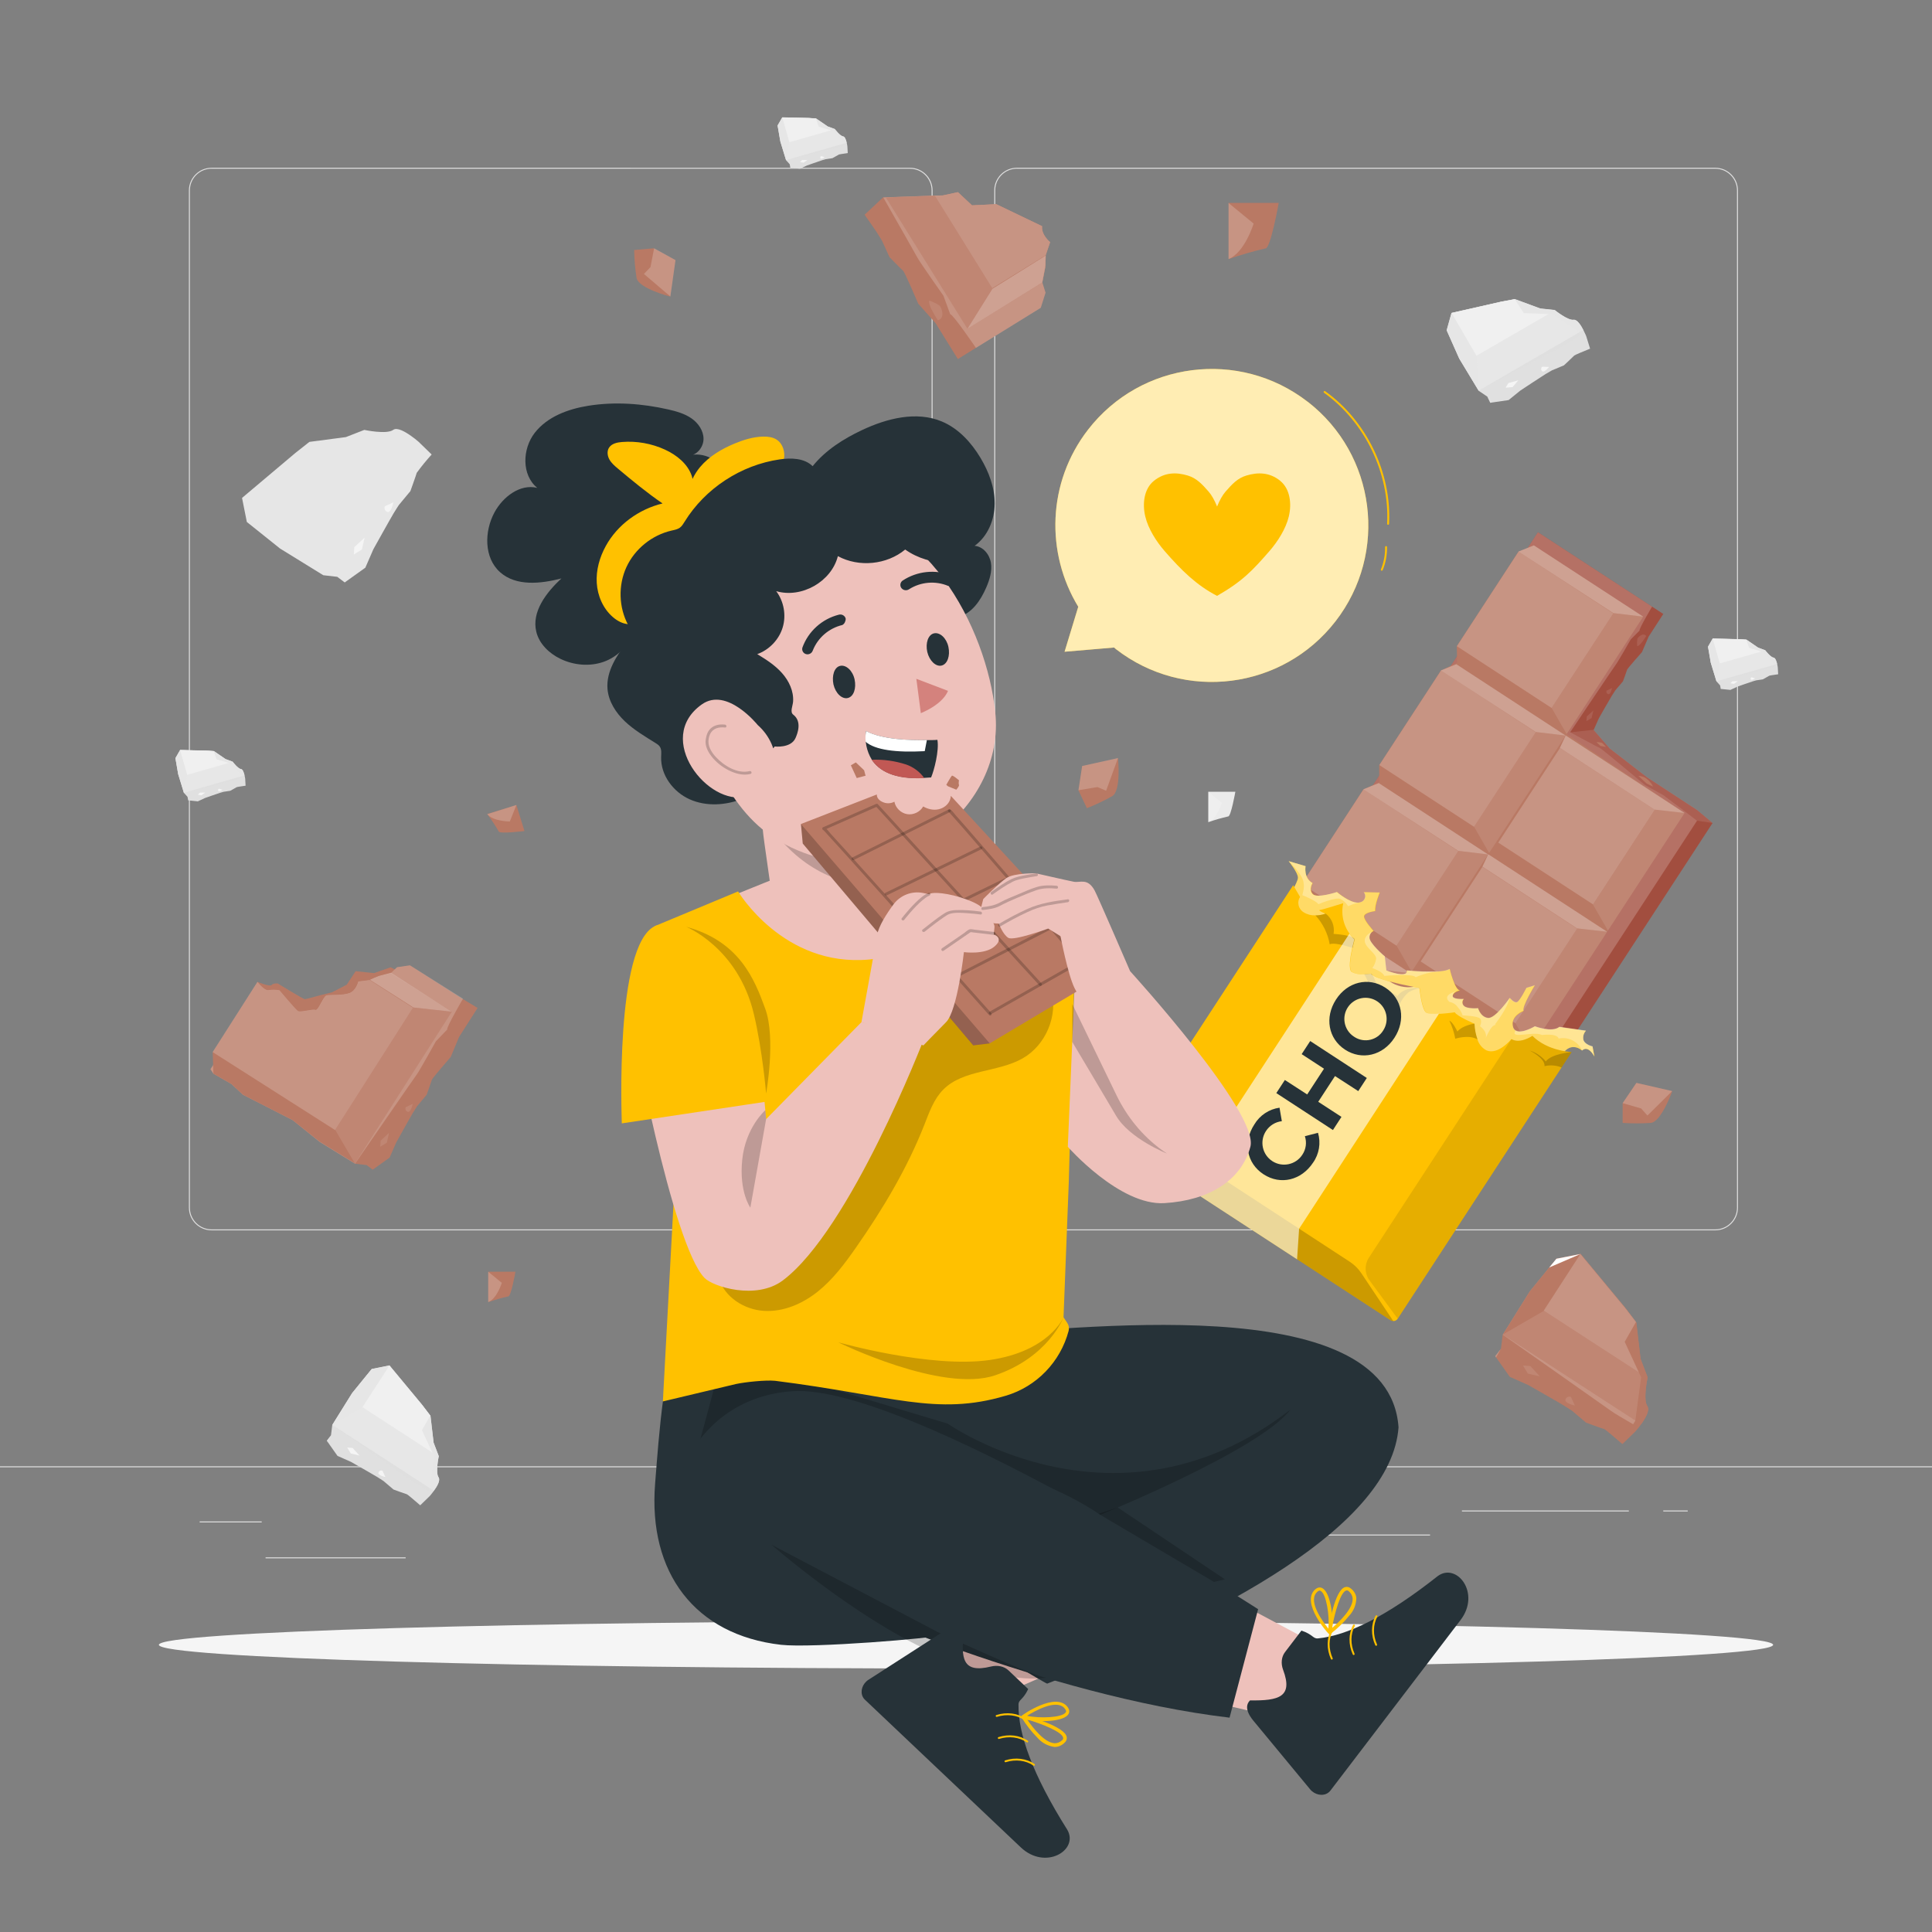 <svg xmlns="http://www.w3.org/2000/svg" viewBox="0 0 500 500"><rect x="0" y="0" width="500" height="500" fill="#808080" stroke="none"/><g id="freepik--background-complete--inject-54"><g><path d="M111.7,117.64c-1.37,1.51-2.65,3.08-3.85,4.73-.11,.47-1.64,4.73-1.64,4.73l-2.94,3.54s-.61,.88-1.39,2.18c-.78,1.29-5.25,9.32-5.25,9.32l-2.08,4.78-4.98,3.56h0l-.35,.26-1.94-1.46h0l-3.61-.41-11.2-6.91-6.22-4.98h0l-2.37-1.89-1.24-6.23,13.82-11.65,3.61-2.85h0l9.44-1.24,4.77-1.86s5.78,1.24,7.47,0c1.01-.76,3.15,.49,4.71,1.61,.64,.45,1.25,.93,1.84,1.44l3.42,3.32Z" style="fill:#e6e6e6;"></path><polygon points="94.35 139.14 93.66 142.22 91.56 143.5 91.7 141.6 94.35 139.14" style="fill:#f5f5f5; isolation:isolate;"></polygon><path d="M99.61,131.03l2.2-1.03s-.54,2.81-1.56,2.49c-.57-.19-.87-.81-.68-1.37,0-.03,.02-.06,.03-.08Z" style="fill:#f5f5f5; isolation:isolate;"></path></g><g><g><g><path d="M443.92,318.41h-180.75c-3.23,0-5.86-2.63-5.86-5.86V49.28c0-3.23,2.63-5.86,5.86-5.86h180.75c3.23,0,5.86,2.63,5.86,5.86V312.55c0,3.23-2.63,5.86-5.86,5.86ZM263.17,43.66c-3.09,0-5.61,2.52-5.61,5.61V312.55c0,3.09,2.52,5.61,5.61,5.61h180.75c3.09,0,5.61-2.52,5.61-5.61V49.28c0-3.09-2.52-5.61-5.61-5.61h-180.75Z" style="fill:#e0e0e0;"></path><path d="M235.49,318.41H54.75c-3.23,0-5.86-2.63-5.86-5.86V49.28c0-3.23,2.63-5.86,5.86-5.86H235.49c3.23,0,5.86,2.63,5.86,5.86V312.55c0,3.23-2.63,5.86-5.86,5.86ZM54.75,43.66c-3.09,0-5.61,2.52-5.61,5.61V312.55c0,3.09,2.52,5.61,5.61,5.61H235.49c3.09,0,5.61-2.52,5.61-5.61V49.28c0-3.09-2.52-5.61-5.61-5.61H54.75Z" style="fill:#e0e0e0;"></path></g><rect x="0" y="379.48" width="500" height=".25" style="fill:#e0e0e0;"></rect></g><rect x="51.67" y="393.75" width="16.06" height=".25" style="fill:#e0e0e0;"></rect><rect x="170.35" y="391.04" width="53.53" height=".25" style="fill:#e0e0e0;"></rect><rect x="68.73" y="403.04" width="36.25" height=".25" style="fill:#e0e0e0;"></rect><rect x="378.35" y="390.91" width="43.19" height=".25" style="fill:#e0e0e0;"></rect><rect x="430.45" y="390.91" width="6.33" height=".25" style="fill:#e0e0e0;"></rect><rect x="316.21" y="397.14" width="53.89" height=".25" style="fill:#e0e0e0;"></rect></g><g><path d="M312.71,212.77v-7.87h7s-1.13,6.39-1.85,6.39c-1.74,.4-3.46,.89-5.14,1.48Z" style="fill:#ebebeb;"></path><path d="M312.71,204.9l3.52,2.88s-1.24,4.08-3.52,4.98v-7.86Z" style="fill:#fff; isolation:isolate; opacity:.2;"></path></g><g><path d="M108.76,389.58c-1.43-1.24-3.25-2.8-3.45-2.86-.35-.08-3.48-1.24-3.48-1.24l-2.57-2.19s-.65-.44-1.6-1.03-6.81-3.92-6.81-3.92l-3.51-1.56-2.58-3.66h0l-.18-.26,1.08-1.42h0l.33-2.64,5.14-8.24,3.72-4.58h0l1.35-1.65,4.58-.92,8.48,10.22,2.09,2.75,.05,.05,.81,6.95,1.34,3.51s-.92,4.25-.05,5.49c.54,.74-.38,2.32-1.21,3.45-.56,.77-1.07,1.35-1.07,1.35l-2.45,2.38Z" style="fill:#e0e0e0;"></path><path d="M110.79,385.8c-1.83-1.05-3.75-2.19-4.18-2.53-.59-.45-18.77-13.2-20.48-14.41l-.13-.08h0l5.14-8.24,3.72-4.58h0l1.35-1.65,4.58-.92,8.48,10.22,2.09,2.75-2.14,3.76,2.68,5.79h0l.43,.92-1.1,8.24h0l-.44,.72Z" style="fill:#e0e0e0; isolation:isolate; opacity:.2;"></path><path d="M84.56,372.86l1.08-1.41c-.26,.49-.57,1.07-.92,1.67l-.16-.27Z" style="fill:#fff; isolation:isolate; opacity:.2;"></path><path d="M112.28,385.8l-1.06-.69-25.09-16.29-.13-.08h0l5.14-8.24,3.72-4.58h0l1.35-1.65,4.58-.92,8.48,10.22,2.09,2.75,.05,.05,.81,6.95,1.34,3.51s-.92,4.25-.05,5.49c.52,.76-.39,2.33-1.23,3.46Z" style="fill:#e6e6e6;"></path><polygon points="111.22 385.12 111.22 385.13 86.13 368.83 86 368.75 93.86 364.21 100.4 368.46 111.88 375.91 111.89 375.92 112.32 376.87 111.22 385.12" style="fill:#f5f5f5; isolation:isolate; opacity:.1;"></polygon><polygon points="111.88 375.91 100.4 368.46 93.86 364.21 93.8 364.18 100.77 353.43 109.25 363.66 111.34 366.36 109.2 370.12 111.88 375.91" style="fill:#f0f0f0; isolation:isolate;"></polygon><polygon points="93.05 376.7 90.79 376.17 89.85 374.62 91.25 374.73 93.05 376.7" style="fill:#f5f5f5; isolation:isolate;"></polygon><path d="M98.98,380.62l.75,1.62s-2.07-.41-1.78-1.16c.15-.41,.6-.62,1.01-.47h.02Z" style="fill:#f5f5f5; isolation:isolate;"></path></g><g><path d="M411.53,90.23c-1.76,.71-3.97,1.63-4.11,1.78-.23,.27-2.67,2.54-2.67,2.54l-3.11,1.3s-.69,.38-1.65,.96c-.96,.58-6.57,4.3-6.57,4.3l-2.99,2.43-4.43,.65h0l-.31,.05-.78-1.6h0l-2.21-1.49-5.02-8.31-2.4-5.39h0l-.86-1.94,1.25-4.49,12.95-2.94,3.39-.62,.07-.02,6.56,2.42,3.74,.4s3.37,2.74,4.88,2.53c.91-.15,1.89,1.38,2.53,2.64,.43,.85,.72,1.56,.72,1.56l1.01,3.26Z" style="fill:#e0e0e0;"></path><path d="M409.08,86.71c-1.77,1.16-3.65,2.36-4.14,2.59-.66,.32-20.27,10.76-22.12,11.74l-.13,.08h0l-5.02-8.31-2.4-5.39h0l-.86-1.94,1.25-4.49,12.95-2.94,3.39-.62,2.39,3.61,6.38,.23h0l1.01,.03,6.85,4.71h0l.45,.72Z" style="fill:#e0e0e0; isolation:isolate; opacity:.2;"></path><path d="M385.67,104.25l-.77-1.6c.32,.45,.7,.99,1.08,1.57l-.31,.03Z" style="fill:#fff; isolation:isolate; opacity:.2;"></path><path d="M409.76,85.38l-1.09,.64-25.88,15.01-.13,.08h0l-5.02-8.31-2.4-5.39h0l-.86-1.94,1.25-4.49,12.95-2.94,3.39-.62,.07-.02,6.56,2.42,3.74,.4s3.37,2.74,4.88,2.52c.91-.12,1.9,1.41,2.53,2.66Z" style="fill:#e6e6e6;"></path><polygon points="408.67 86.02 408.68 86.02 382.79 101.03 382.66 101.1 382.17 92.04 388.91 88.13 400.76 81.27 400.77 81.26 401.81 81.31 408.67 86.02" style="fill:#f5f5f5; isolation:isolate; opacity:.1;"></polygon><polygon points="400.76 81.27 388.91 88.13 382.17 92.04 382.12 92.09 375.68 81 388.65 78.07 392 77.43 394.38 81.04 400.76 81.27" style="fill:#f0f0f0; isolation:isolate;"></polygon><polygon points="392.94 98.42 391.45 100.19 389.64 100.33 390.38 99.13 392.94 98.42" style="fill:#f5f5f5; isolation:isolate;"></polygon><path d="M399.12,94.9l1.78,.06s-1.3,1.66-1.84,1.07c-.3-.32-.28-.82,.04-1.11l.02-.02Z" style="fill:#f5f5f5; isolation:isolate;"></path><path d="M384.9,102.65l-.05-.02h0l.05,.02Z" style="fill:#fff;"></path></g><g><path d="M460.18,174.5c-.98,.14-2.21,.32-2.3,.38-.15,.11-1.67,.94-1.67,.94l-1.74,.26s-.39,.11-.95,.28c-.56,.17-3.87,1.34-3.87,1.34l-1.82,.85-2.32-.24h0l-.16-.02-.19-.91h0l-.93-1.03-1.48-4.84-.52-3.03h0l-.19-1.09,1.21-2.11,6.92,.16,1.79,.12h.04l3.01,2.06,1.84,.68s1.36,1.81,2.14,1.9c.48,.04,.78,.94,.94,1.65,.11,.48,.16,.88,.16,.88l.1,1.78Z" style="fill:#e0e0e0;"></path><path d="M459.39,172.41c-1.04,.36-2.14,.73-2.42,.78-.38,.08-11.61,2.86-12.67,3.12l-.08,.02h0l-1.48-4.84-.52-3.03h0l-.19-1.09,1.21-2.11,6.92,.16,1.79,.12,.75,2.13,3.19,.93h0l.51,.14,2.86,3.25h0l.13,.42Z" style="fill:#e0e0e0; isolation:isolate; opacity:.2;"></path><path d="M445.33,178.3l-.18-.91c.11,.27,.23,.59,.35,.93l-.16-.03Z" style="fill:#fff; isolation:isolate; opacity:.2;"></path><path d="M459.9,171.83l-.63,.18-14.98,4.29-.08,.02h0l-1.48-4.84-.52-3.03h0l-.19-1.09,1.21-2.11,6.92,.16,1.79,.12h.04l3.01,2.06,1.84,.68s1.36,1.81,2.14,1.9c.48,.05,.78,.95,.94,1.66Z" style="fill:#e6e6e6;"></path><polygon points="459.27 172.01 459.27 172.02 444.29 176.3 444.21 176.32 445.11 171.68 449.02 170.57 455.88 168.61 455.88 168.61 456.4 168.76 459.27 172.01" style="fill:#f5f5f5; isolation:isolate; opacity:.1;"></polygon><polygon points="455.88 168.61 449.02 170.57 445.11 171.68 445.08 171.7 443.24 165.28 450.16 165.45 451.94 165.55 452.68 167.68 455.88 168.61" style="fill:#f0f0f0; isolation:isolate;"></polygon><polygon points="449.74 176.28 448.76 176.98 447.84 176.82 448.36 176.31 449.74 176.28" style="fill:#f5f5f5; isolation:isolate;"></polygon><path d="M453.31,175.28l.89,.26s-.87,.67-1.07,.3c-.11-.2-.04-.45,.16-.56h.01Z" style="fill:#f5f5f5; isolation:isolate;"></path><path d="M445.14,177.39l-.02-.02h0l.02,.02Z" style="fill:#fff;"></path></g><g><path d="M63.55,203.34c-.98,.14-2.21,.32-2.3,.38-.15,.11-1.67,.94-1.67,.94l-1.74,.26s-.39,.11-.95,.28c-.56,.17-3.87,1.34-3.87,1.34l-1.82,.85-2.32-.24h0l-.16-.02-.19-.91h0l-.93-1.03-1.48-4.84-.52-3.03h0l-.19-1.09,1.21-2.11,6.92,.16,1.79,.12h.04l3.01,2.06,1.84,.68s1.36,1.81,2.14,1.9c.48,.04,.78,.94,.94,1.65,.11,.48,.16,.88,.16,.88l.1,1.78Z" style="fill:#e0e0e0;"></path><path d="M62.76,201.25c-1.04,.36-2.14,.73-2.42,.78-.38,.08-11.61,2.86-12.67,3.12l-.08,.02h0l-1.48-4.84-.52-3.03h0l-.19-1.09,1.21-2.11,6.92,.16,1.79,.12,.75,2.13,3.19,.93h0l.51,.14,2.86,3.25h0l.13,.42Z" style="fill:#e0e0e0; isolation:isolate; opacity:.2;"></path><path d="M48.7,207.14l-.18-.91c.11,.27,.23,.59,.35,.93l-.16-.03Z" style="fill:#fff; isolation:isolate; opacity:.2;"></path><path d="M63.27,200.67l-.63,.18-14.98,4.29-.08,.02h0l-1.48-4.84-.52-3.03h0l-.19-1.09,1.21-2.11,6.92,.16,1.79,.12h.04l3.01,2.06,1.84,.68s1.36,1.81,2.14,1.9c.48,.05,.78,.95,.94,1.66Z" style="fill:#e6e6e6;"></path><polygon points="62.64 200.85 62.64 200.85 47.65 205.14 47.58 205.16 48.48 200.52 52.39 199.41 59.25 197.44 59.25 197.44 59.77 197.6 62.64 200.85" style="fill:#f5f5f5; isolation:isolate; opacity:.1;"></polygon><polygon points="59.25 197.44 52.39 199.41 48.48 200.52 48.45 200.54 46.61 194.12 53.53 194.28 55.31 194.39 56.05 196.52 59.25 197.44" style="fill:#f0f0f0; isolation:isolate;"></polygon><polygon points="53.11 205.11 52.13 205.82 51.2 205.66 51.73 205.14 53.11 205.11" style="fill:#f5f5f5; isolation:isolate;"></polygon><path d="M56.68,204.12l.89,.26s-.87,.67-1.07,.3c-.11-.2-.04-.45,.16-.56h.01Z" style="fill:#f5f5f5; isolation:isolate;"></path><path d="M48.51,206.23l-.02-.02h0l.02,.02Z" style="fill:#fff;"></path></g><g><path d="M219.39,39.62c-.98,.14-2.21,.32-2.3,.38-.15,.11-1.67,.94-1.67,.94l-1.74,.26s-.39,.11-.95,.28c-.56,.17-3.87,1.34-3.87,1.34l-1.82,.85-2.32-.24h0l-.16-.02-.19-.91h0l-.93-1.03-1.48-4.84-.52-3.03h0l-.19-1.09,1.21-2.11,6.92,.16,1.79,.12h.04l3.01,2.06,1.84,.68s1.36,1.81,2.14,1.9c.48,.04,.78,.94,.94,1.65,.11,.48,.16,.88,.16,.88l.1,1.78Z" style="fill:#e0e0e0;"></path><path d="M218.6,37.53c-1.04,.36-2.14,.73-2.42,.78-.38,.08-11.61,2.86-12.67,3.12l-.08,.02h0l-1.48-4.84-.52-3.03h0l-.19-1.09,1.21-2.11,6.92,.16,1.79,.12,.75,2.13,3.19,.93h0l.51,.14,2.86,3.25h0l.13,.42Z" style="fill:#e0e0e0; isolation:isolate; opacity:.2;"></path><path d="M204.54,43.41l-.18-.91c.11,.27,.23,.59,.35,.93l-.16-.03Z" style="fill:#fff; isolation:isolate; opacity:.2;"></path><path d="M219.11,36.94l-.63,.18-14.98,4.29-.08,.02h0l-1.48-4.84-.52-3.03h0l-.19-1.09,1.21-2.11,6.92,.16,1.79,.12h.04l3.01,2.06,1.84,.68s1.36,1.81,2.14,1.9c.48,.05,.78,.95,.94,1.66Z" style="fill:#e6e6e6;"></path><polygon points="218.48 37.13 218.48 37.13 203.5 41.42 203.42 41.44 204.33 36.8 208.23 35.68 215.09 33.72 215.09 33.72 215.61 33.88 218.48 37.13" style="fill:#f5f5f5; isolation:isolate; opacity:.1;"></polygon><polygon points="215.09 33.72 208.23 35.68 204.33 36.8 204.29 36.82 202.45 30.4 209.37 30.56 211.15 30.67 211.89 32.79 215.09 33.72" style="fill:#f0f0f0; isolation:isolate;"></polygon><polygon points="208.96 41.39 207.97 42.1 207.05 41.94 207.57 41.42 208.96 41.39" style="fill:#f5f5f5; isolation:isolate;"></polygon><path d="M212.52,40.4l.89,.26s-.87,.67-1.07,.3c-.11-.2-.04-.45,.16-.56h.01Z" style="fill:#f5f5f5; isolation:isolate;"></path><path d="M204.36,42.51l-.02-.02h0l.02,.02Z" style="fill:#fff;"></path></g></g><g id="freepik--Shadow--inject-54"><path d="M458.88,425.68c0,3.39-93.52,6.13-208.88,6.13s-208.88-2.75-208.88-6.13,93.52-6.13,208.88-6.13,208.88,2.75,208.88,6.13Z" style="fill:#f5f5f5;"></path></g><g id="freepik--Chocolates--inject-54"><g><path d="M443.22,212.98l-82.89,127.08-66.14-43.14,103.83-159.19,32.44,21.16-3.8,5.87-1.71,3.99s-3.79,4.26-3.86,4.57-1.07,3.01-1.07,3.01l-1.91,2.24s-.38,.56-.91,1.39c-.52,.82-3.4,5.9-3.4,5.9l-1.36,3.05,4.17,4.8,9.64,7.45,13,8.5,3.97,3.34Z" style="fill:#a24e3f;"></path><path d="M439.19,212.4l-81.95,125.66-63.05-41.12,103.83-159.19,29.53,19.26s-3.46,5.81-3.24,6.19l-2.29,2.3s-3.32,5.87-3.92,6.61c-.42,.54-11.74,17.4-11.74,17.4,0,0,7.36,3.99,7.78,4.14,.42,.15,11.55,9.5,11.55,9.5l4.86,2.7,4.66,3.51,3.99,3.05Z" style="fill:#fff; isolation:isolate; opacity:.2;"></path><polygon points="403.77 145.58 396.96 141.14 392.98 142.74 377.01 167.22 377.11 171.56 372.91 173.51 356.94 197.99 356.97 202.46 352.85 204.27 336.88 228.76 336.9 233.22 332.78 235.03 316.82 259.52 316.92 263.86 312.71 265.81 296.75 290.29 296.91 294.52 303.73 298.97 355.99 333.05 435.97 210.4 405.45 189.97 425.26 159.59 403.77 145.58" style="fill:#b97964;"></polygon><polygon points="425.26 159.59 417.5 158.66 401.53 183.15 405.45 189.97 425.26 159.59" style="fill:#fff; isolation:isolate; opacity:.1;"></polygon><polygon points="435.97 210.4 428.18 209.52 412.21 234 416.13 240.83 435.97 210.4" style="fill:#fff; isolation:isolate; opacity:.1;"></polygon><polygon points="405.21 190.34 403.7 193.55 428.18 209.52 435.97 210.4 405.21 190.34" style="fill:#fff; isolation:isolate; opacity:.3;"></polygon><polygon points="415.93 241.14 408.13 240.26 392.16 264.74 396.08 271.57 415.93 241.14" style="fill:#fff; isolation:isolate; opacity:.1;"></polygon><polygon points="385.16 221.08 383.65 224.29 408.13 240.26 415.93 241.14 385.16 221.08" style="fill:#fff; isolation:isolate; opacity:.3;"></polygon><polygon points="395.88 271.88 388.08 270.99 372.11 295.48 376.03 302.31 395.88 271.88" style="fill:#fff; isolation:isolate; opacity:.1;"></polygon><polygon points="365.12 251.82 363.6 255.03 388.08 270.99 395.88 271.88 365.12 251.82" style="fill:#fff; isolation:isolate; opacity:.3;"></polygon><polygon points="375.83 302.62 368.04 301.73 352.07 326.22 355.99 333.05 375.83 302.62" style="fill:#fff; isolation:isolate; opacity:.1;"></polygon><polygon points="345.06 282.55 343.55 285.77 368.04 301.73 375.83 302.62 345.06 282.55" style="fill:#fff; isolation:isolate; opacity:.3;"></polygon><polygon points="396.96 141.14 392.98 142.74 417.5 158.66 425.26 159.59 396.96 141.14" style="fill:#fff; isolation:isolate; opacity:.3;"></polygon><polygon points="405.19 190.36 397.43 189.43 381.47 213.91 385.38 220.74 405.19 190.36" style="fill:#fff; isolation:isolate; opacity:.1;"></polygon><polygon points="376.9 171.9 372.91 173.51 397.43 189.43 405.19 190.36 376.9 171.9" style="fill:#fff; isolation:isolate; opacity:.3;"></polygon><polygon points="385.13 221.13 377.36 220.19 361.4 244.68 365.31 251.5 385.13 221.13" style="fill:#fff; isolation:isolate; opacity:.1;"></polygon><polygon points="356.82 202.66 352.85 204.27 377.36 220.19 385.13 221.13 356.82 202.66" style="fill:#fff; isolation:isolate; opacity:.3;"></polygon><polygon points="365.07 251.89 357.3 250.96 341.33 275.44 345.25 282.27 365.07 251.89" style="fill:#fff; isolation:isolate; opacity:.1;"></polygon><polygon points="336.76 233.43 332.78 235.03 357.3 250.96 365.07 251.89 336.76 233.43" style="fill:#fff; isolation:isolate; opacity:.3;"></polygon><polygon points="344.99 282.66 337.24 281.72 321.27 306.2 325.19 313.03 344.99 282.66" style="fill:#fff; isolation:isolate; opacity:.1;"></polygon><polygon points="316.69 264.19 312.71 265.81 337.24 281.72 344.99 282.66 316.69 264.19" style="fill:#fff; isolation:isolate; opacity:.3;"></polygon><rect x="382.64" y="148.35" width="29.23" height="29.23" transform="translate(43.76 406.71) rotate(-56.89)" style="fill:#fff; isolation:isolate; opacity:.2;"></rect><rect x="362.58" y="179.12" width="29.23" height="29.23" transform="translate(8.88 403.86) rotate(-56.89)" style="fill:#fff; isolation:isolate; opacity:.2;"></rect><rect x="393.35" y="199.19" width="29.23" height="29.23" transform="translate(6.04 438.74) rotate(-56.89)" style="fill:#fff; isolation:isolate; opacity:.2;"></rect><rect x="342.51" y="209.88" width="29.23" height="29.23" transform="translate(-25.99 401.01) rotate(-56.89)" style="fill:#fff; isolation:isolate; opacity:.2;"></rect><rect x="373.28" y="229.94" width="29.23" height="29.23" transform="translate(-28.83 435.89) rotate(-56.89)" style="fill:#fff; isolation:isolate; opacity:.2;"></rect><rect x="322.45" y="240.65" width="29.23" height="29.23" transform="translate(-60.87 398.17) rotate(-56.89)" style="fill:#fff; isolation:isolate; opacity:.2;"></rect><rect x="353.22" y="260.71" width="29.23" height="29.23" transform="translate(-63.71 433.05) rotate(-56.89)" style="fill:#fff; isolation:isolate; opacity:.2;"></rect><rect x="302.39" y="271.42" width="29.23" height="29.23" transform="translate(-95.75 395.33) rotate(-56.89)" style="fill:#fff; isolation:isolate; opacity:.2;"></rect><rect x="333.16" y="291.48" width="29.23" height="29.23" transform="translate(-98.59 430.21) rotate(-56.89)" style="fill:#fff; isolation:isolate; opacity:.2;"></rect><path d="M443.22,212.98l-4.03-.58-3.98-3.02-4.66-3.51-4.86-2.7s-11.09-9.31-11.55-9.5c-.46-.19-7.78-4.14-7.78-4.14l6.1-.66,4.17,4.8,9.64,7.45,13,8.5,3.94,3.35Z" style="fill:#fff; isolation:isolate; opacity:.1;"></path><polygon points="412.36 183.87 411.9 185.83 410.56 186.63 410.66 185.43 412.36 183.87" style="fill:#fff; isolation:isolate; opacity:.1;"></polygon><path d="M415.78,178.73l1.41-.65s-.36,1.8-1.02,1.55c-.35-.13-.53-.51-.41-.87v-.03Z" style="fill:#fff; isolation:isolate; opacity:.1;"></path><path d="M413.18,192.06s1.27-.02,1.58,.33c.31,.35,.87,.91,.87,.91l-1.44-.26-1.01-.97Z" style="fill:#b97964;"></path><path d="M424,200.8l2.18,2,1.63,.77c-.36-.75-.89-1.42-1.54-1.93-.63-.54-1.44-.83-2.27-.84Z" style="fill:#b97964;"></path><path d="M426.04,164.59s-1.58,2.69-2.34,2.61c-.06-.63-.05-1.26,.04-1.88,.16-.38,1.45-1.74,2.3-.73Z" style="fill:#fff; isolation:isolate; opacity:.1;"></path><path d="M333,232.98s2.84-4.5,2.91-5.79c.06-1.29-2.4-4.32-2.4-4.32l4.37,1.3s-.59,3.03,1.84,4.38c0,0-1.09,1.66,.05,2.85,1.14,1.19,6.26-.53,6.26-.53,0,0,4,3.48,6.14,2.61,.85-.23,1.36-1.1,1.14-1.96-.06-.23-.17-.44-.33-.62l4.13,.09s-1.32,3.14-1.18,4.8c0,0-2.91,.35-2.88,1.42,.03,1.08,2.47,3.74,2.47,3.74-.72,.26-1.18,.97-1.12,1.73-.08,1.47,3.95,4.88,3.95,4.88l.41,3.62s5.58,2.24,5.33,.01c0,0,8.86,.92,11.12-.39,0,0,1.28,5.51,2.67,5.55,0,0-1.71,.28-1.93,1.35-.22,1.07,2.87,.87,2.87,.87-.46,.47-.48,1.22-.04,1.71,.77,.94,3.74,.68,3.74,.68,0,0,.61,2.27,2.55,2.52,1.94,.26,5.65-5.19,5.65-5.19,0,0,1.15,1.44,1.91,1.07,.76-.37,2.39-3.66,2.39-3.66l2.18-.67s-3.38,5.46-2.93,6.62c0,0-3.5,1.37-2.71,4.15,.8,2.78,5.66-.15,5.66-.15,0,0,4.44,1.7,6.34,.15l6.87,.98c-.6,.63-.84,1.51-.66,2.36,.37,1.29,2.36,1.71,2.36,1.71l.55,2.63s-1.58-3.14-3.27-1.62c0,0-3.27-3-5.68,2.04s-38.45,14.94-38.74,14.58c-.29-.36-35.63-36.63-35.63-36.63l3.62-18.88Z" style="fill:#FFC100;"></path><path d="M412.59,273.4c-.11-.21-1.54-2.99-3.15-1.53,0,0-3.27-3-5.68,2.04s-38.46,14.94-38.74,14.59c-.28-.35-35.63-36.63-35.63-36.63l3.61-18.9s2.84-4.5,2.91-5.79c.06-1.29-2.4-4.31-2.4-4.31l4.37,1.29s-.59,3.03,1.79,4.38c0,0-1.08,1.66,.05,2.85,1.13,1.19,6.26-.53,6.26-.53,0,0,3.19,2.77,5.39,2.74,.25,0,.5-.04,.73-.13,.85-.23,1.36-1.1,1.14-1.96-.06-.23-.17-.44-.33-.62l4.14,.09s-1.32,3.14-1.18,4.8c0,0-2.91,.35-2.88,1.42,.03,1.07,2.47,3.74,2.47,3.74h0c-.07,.02-.13,.05-.2,.09h0c-.53,.35-.85,.95-.83,1.59-.08,1.47,3.95,4.88,3.95,4.88l.41,3.64s5.58,2.23,5.33,0c2.69,.28,5.39,.36,8.09,.25l.7-.06h0c.78-.05,1.55-.24,2.26-.58,0,0,1.28,5.48,2.67,5.56h0s-.06,0-.09,0h-.09c-.47,.11-1.58,.47-1.69,1.31-.18,1.06,2.72,.88,2.86,.88-.46,.48-.47,1.22-.03,1.71,.77,.95,3.73,.68,3.73,.68,0,0,.62,2.27,2.56,2.52,1.94,.25,5.65-5.19,5.65-5.19,0,0,1.15,1.44,1.91,1.07,.76-.37,2.39-3.66,2.39-3.66l2.18-.67s-3.38,5.45-2.93,6.61c0,0-3.51,1.37-2.71,4.15,.09,.38,.33,.72,.66,.93,1.57,.99,5-1.08,5-1.08,0,0,4.45,1.7,6.35,.15l6.87,.99c-.59,.63-.84,1.5-.67,2.35,.38,1.29,2.37,1.71,2.37,1.71l.41,2.65Z" style="fill:#fff; isolation:isolate; opacity:.4;"></path><path d="M351.43,233.61c-.87,.24-1.72,.54-2.55,.9-.46-.78-1.12-1.42-1.93-1.85-1.25-.58-5.75,1.35-5.75,1.35-.51-.85-3.77-2.22-4.07-2.3-.29-.08,.65-1.54,.18-3.62-.47-2.08-3.8-5.23-3.8-5.23l4.37,1.29s-.59,3.03,1.79,4.38c0,0-1.08,1.66,.05,2.85,1.14,1.19,6.26-.53,6.26-.53,0,0,3.24,2.78,5.44,2.75Z" style="fill:#fff; isolation:isolate; opacity:.3;"></path><path d="M372.24,251.37c-2.03,.21-4.01,.72-5.88,1.54-.59-1.04-8.11-.35-8.11-.35-.42-1.16-3.09-2.01-3.09-2.01,.51-.71,.84-1.53,.98-2.4,.16-1.3-2.79-2.85-2.94-4.57-.13-1.36,1.41-2.25,2.05-2.56-.53,.35-.85,.95-.83,1.59-.08,1.47,3.95,4.88,3.95,4.88l.41,3.64s5.58,2.23,5.33,0c2.7,.28,5.42,.36,8.13,.24Z" style="fill:#fff; isolation:isolate; opacity:.3;"></path><path d="M386.62,265.4c-.85,.32-2.01,2.99-2.11,3.24,.45-1.78-1.49-3.05-1.49-3.05,0,0,.69-1.4-.04-2.04-.73-.64-4.46-.77-4.46-.77-.23-.75-.63-1.44-1.17-2.02-.51-.78-1.32-1.31-2.24-1.47-2.05-1.85,1.62-2.74,2.51-2.92-.47,.11-1.58,.47-1.69,1.31-.18,1.06,2.72,.88,2.86,.88-.46,.48-.47,1.22-.03,1.71,.77,.95,3.73,.68,3.73,.68,0,0,.62,2.27,2.56,2.52,1.94,.25,5.65-5.19,5.65-5.19-.6,2.79-3.82,6.84-3.82,6.84,0,0,.66-.05-.25,.27Z" style="fill:#fff; isolation:isolate; opacity:.3;"></path><path d="M412.59,273.4c-.11-.21-1.54-2.99-3.15-1.53-1.03-2.34-3.56-3.63-6.06-3.09-.44-1.45-4.3-.92-4.3-.92-2.27-1.13-8.43,1.28-6.87-1.17,1.57,.99,5-1.08,5-1.08,0,0,4.45,1.7,6.35,.15l6.87,.99c-.59,.63-.84,1.5-.67,2.35,.38,1.29,2.37,1.71,2.37,1.71l.47,2.59Z" style="fill:#fff; isolation:isolate; opacity:.3;"></path><path d="M406.74,272.26l-45.01,69.02c-.25,.39-.69,.62-1.15,.61-.26,0-.51-.07-.72-.22l-64.89-42.32c-1.02-.66-1.58-1.83-1.45-3.04l.45-4.14c.05-.51,.23-1,.51-1.43l40.2-61.65,1.77,3.03c-.85,1.32-.46,3.08,.86,3.93,.02,.02,.05,.03,.07,.05,.9,.56,1.96,.84,3.02,.8,.91,0,1.81-.16,2.66-.46h-.05l-.13-.06-.11-.04-.36-.16s-.1-.05-.16-.07c-.54-.26-1.08-.56-.65-.61,.75-.08,6.03-1.76,6.03-1.76-.72,3.23,.24,6.6,2.54,8.98,.24,.25,.4,.39,.4,.39h0c0,.11-.28,1.02-.55,2.22-.51,2.3-1.05,5.64-.11,6.25,.97,.47,2.05,.67,3.12,.57,.61,0,1.22-.05,1.82-.13,.03,.02,.06,.05,.09,.08,2.1,1.9,12.48,3.6,12.48,3.6,0,0,0,.25,.07,.65,.19,1.49,.73,5.12,1.69,5.72,1.22,.83,7.33-.09,7.33-.09,.38,.94,5.07,2.96,5.07,2.96h0c.06,1.39,.33,2.77,.79,4.09h0c.37,1.22,1.22,2.24,2.35,2.82,3,1.26,6.43-2.92,6.43-2.92,2.26,1.34,5.42-.84,5.42-.84,3.75,3.75,9.39,4.11,10.08,4.18h.11Z" style="fill:#FFC100;"></path><path d="M406.74,272.26l-45.01,69.02-7.32-9.95c-1.25-1.71-1.31-4.02-.17-5.8l36.94-56.64c2.26,1.34,5.42-.84,5.42-.84,4,4.04,10.15,4.21,10.15,4.21Z" style="isolation:isolate; opacity:.1;"></path><path d="M360.58,341.89c-.26,0-.51-.07-.72-.22l-64.89-42.31c-1.01-.67-1.57-1.84-1.45-3.05l.45-4.14c.05-.51,.23-1,.51-1.43l54.84,35.8c1.19,.78,2.21,1.79,3,2.98l8.27,12.38Z" style="isolation:isolate; opacity:.2;"></path><path d="M343.04,236.42l-.6-.25,.6,.25Z" style="isolation:isolate; opacity:.2;"></path><path d="M350.05,245.31c-1.81-.57-5.03-1.47-5.92-.91-.48-2.8-1.77-5.41-3.69-7.5,.91,0,1.81-.16,2.66-.46,1.59,1.25,2.37,3.26,2.03,5.25,0,0,3.76,.2,5.07,1,.17,.09,.31,.22,.4,.39h0c-.03,.13-.28,1.03-.55,2.23Z" style="isolation:isolate; opacity:.2;"></path><path d="M364.63,256.73c-1.33,1.09-2.29,2.57-2.76,4.23-1.69-2.25-7.26-3-7.26-3,.52-1.83-.76-4.49-1.53-5.83,.61,0,1.22-.05,1.82-.13,.03,.02,.06,.05,.09,.08,.87,.88,1.69,4.33,1.69,4.33,1.79-.26,3.6,.25,4.99,1.41,0,0,1.06-2.31,5.8-2.14-.99,.21-1.95,.57-2.84,1.05Z" style="isolation:isolate; opacity:.2;"></path><path d="M406.74,272.26s-5.27,.45-6.69,2.44c-1.08-1.33-2.53-2.31-4.17-2.82,0,0,4.03,1.96,3.84,4.04,1.47-.35,3.01-.23,4.42,.34l2.61-3.99Z" style="isolation:isolate; opacity:.2;"></path><path d="M382.4,269.01c-2.25-1.35-5.78-.19-5.78-.19-.3-1.62-.81-3.19-1.52-4.67,.96,.4,2.07,2.8,2.07,2.8,1.44-1.66,4.43-2.03,4.43-2.03h0c.06,1.4,.33,2.78,.79,4.09Z" style="isolation:isolate; opacity:.2;"></path><path d="M335.69,325.92l-25.13-16.37-.16-8.38,38.83-59.55c.27,.38,.56,.74,.88,1.09,.24,.25,.4,.39,.4,.39h0c0,.11-.28,1.02-.55,2.22-.51,2.3-1.05,5.64-.11,6.25,.97,.47,2.05,.67,3.12,.57,.61,0,1.22-.05,1.82-.13,.03,.02,.06,.05,.09,.08,.76,.69,2.59,1.35,4.63,1.9,2.23,.62,4.7,1.13,6.27,1.42,.96,.18,1.58,.28,1.58,.28,0,0,0,.25,.07,.65,.19,1.49,.73,5.12,1.69,5.72,.51,.33,1.87,.38,3.28,.3l-36.19,55.63-.53,7.95Z" style="fill:#fff; isolation:isolate; opacity:.6;"></path><path d="M341.11,293.17l-3.41,.87c.54,1.62,.29,3.4-.66,4.81-1.69,2.6-5.17,3.34-7.77,1.65-2.6-1.69-3.34-5.17-1.65-7.77h0c.92-1.43,2.43-2.38,4.12-2.57l-.6-3.49c-2.72,.38-5.12,1.98-6.52,4.34-2.98,4.56-2.03,10.02,2.39,12.9,4.42,2.88,9.79,1.53,12.79-2.99,1.6-2.25,2.08-5.11,1.3-7.76Z" style="fill:#263238;"></path><path d="M351.52,282.37l2.21-3.39-14.65-9.56-2.21,3.39,5.78,3.77-4.35,6.66-5.78-3.74-2.21,3.39,14.65,9.56,2.21-3.4-6.01-3.91,4.34-6.66,6.02,3.9Z" style="fill:#263238;"></path><path d="M358.53,255.61c-4.38-2.86-9.81-1.53-12.78,3.08-2.98,4.61-2,10.12,2.35,12.96s9.8,1.53,12.78-3.07c2.99-4.6,2.07-10.12-2.35-12.97Zm-8.24,12.6c-2.49-1.71-3.12-5.12-1.41-7.61s5.12-3.12,7.61-1.41c2.45,1.68,3.1,5.01,1.48,7.5-1.55,2.51-4.83,3.29-7.34,1.74-.12-.07-.23-.15-.34-.23Z" style="fill:#263238;"></path><path d="M359.6,253.98c1.84,1.24,4.07,1.75,6.27,1.42-1.56-.29-4.04-.8-6.27-1.42Z" style="fill:#b97964;"></path></g><g id="freepik--freepik--chocolate-pieces--inject-58--inject-54"><path d="M309.9,381.45l-1.94-1.46,2.29,1.24-.35,.21Z" style="fill:#fff; isolation:isolate; opacity:.2;"></path><g><path d="M66.63,254.11s3.26,1.32,3.64,.82c.39-.5,1.59-.42,1.59-.42,0,0,6.66,4.08,7.02,4.08s3.96-1.02,3.96-1.02l3.06-.75,3.83-1.98,2.31-3.5,4.78,.5,4.26-1.5s5.47,2.66,5.1,2.59c-.37-.07-24.91,17.19-25.76,17.42-.85,.22-16.08-2.75-16.08-2.75l2.28-13.5Z" style="fill:#b97964;"></path><path d="M123.6,260.85l-4.8,7.53-2.15,5.16s-4.8,5.52-4.89,5.91c-.09,.39-1.35,3.88-1.35,3.88l-2.42,2.9s-.49,.72-1.14,1.79c-.65,1.06-4.3,7.64-4.3,7.64l-1.72,3.93-4.08,2.92-.3,.2-1.58-1.19h0l-2.95-.35-9.19-5.66-7-5.63-12.86-6.57-2.98-2.77-4.67-2.68-.76-1.15,.68-1.02,1.48-2.33h0l11.32-17.76c.55,.47,1.15,.84,1.62,.71,.91-.15,1.84-.13,2.75,.05,0,0,4.08,4.87,4.74,5.34,.65,.47,3.85-.58,4.57-.27,.72,.32,2.04-3.54,2.89-3.76,.85-.21,4.13,.06,5.91-.59,1.78-.65,2.31-3,2.31-3l2.93-.37h0c.78-.38,1.58-.72,2.39-1.02,.53-.12,2.89-.76,3.06-.81h0l1.66-1.57,3.34-.47h0l13.64,8.7,3.84,2.31Z" style="fill:#b97964;"></path><path d="M119.83,258.45s-4.38,7.5-4.08,7.98l-2.94,3.06s-4.21,7.59-4.93,8.56c-.51,.65-14.57,21.07-15.9,22.98l-.09,.14-9.19-5.66-6.97-5.64-12.86-6.57-2.98-2.77-4.67-2.68-.76-1.15,.68-1.02,1.48-2.33h0l11.32-17.76c.55,.47,1.15,.84,1.62,.71,.91-.15,1.84-.13,2.75,.05,0,0,4.08,4.87,4.74,5.34,.65,.47,3.85-.58,4.57-.27,.72,.32,2.04-3.54,2.89-3.76,.85-.21,4.13,.06,5.91-.59,1.78-.65,2.31-3,2.31-3l2.93-.37h0c.78-.38,1.58-.72,2.39-1.02,.53-.12,2.89-.76,3.06-.81h0l1.66-1.57,3.34-.47h0l13.71,8.61Z" style="fill:#fff; isolation:isolate; opacity:.2;"></path><path d="M116.93,261.83h0l-24.95,39.13-.09,.14-9.19-5.66-6.96-5.56-12.86-6.57-2.98-2.77-4.67-2.68-.07-2.22-.11-3.35h0l11.59-18.17c.41,.51,.85,.98,1.34,1.42,.55,.47,1.15,.84,1.62,.71,.91-.15,1.84-.13,2.75,.05,0,0,4.08,4.87,4.74,5.34,.65,.47,3.85-.58,4.57-.27,.72,.32,2.04-3.54,2.89-3.76,.85-.21,4.13,.06,5.91-.59s2.31-3,2.31-3l2.93-.37h0c.78-.38,1.58-.72,2.39-1.02,.53-.12,2.89-.76,3.06-.81h0l15.79,9.99Z" style="fill:#b97964;"></path><polygon points="116.93 261.84 106.94 260.73 86.75 292.4 91.87 301.13 116.93 261.84" style="fill:#fff; isolation:isolate; opacity:.1;"></polygon><path d="M116.93,261.83h0l-9.96-1.1-11.23-7.15c.78-.38,1.58-.72,2.39-1.02,.53-.12,2.89-.76,3.06-.81h0l15.74,10.08Z" style="fill:#fff; isolation:isolate; opacity:.3;"></path><path d="M106.89,260.79l-15.48,24.29-4.67,7.32v.07l-30.11-19.18-1.6-1.02,11.59-18.17c.41,.51,.85,.98,1.34,1.42,.55,.47,1.15,.84,1.62,.71,.91-.15,1.84-.13,2.75,.05,0,0,4.08,4.87,4.74,5.34,.65,.47,3.85-.58,4.57-.27,.72,.32,2.04-3.54,2.89-3.76,.85-.21,4.13,.06,5.91-.59,1.78-.65,2.31-3,2.31-3l2.93-.37,11.21,7.16Z" style="fill:#fff; isolation:isolate; opacity:.2;"></path><polygon points="100.68 293.19 100.11 295.72 98.41 296.77 98.51 295.21 100.68 293.19" style="fill:#fff; isolation:isolate; opacity:.1;"></polygon><path d="M105,286.54l1.8-.85s-.44,2.31-1.28,2.04c-.46-.15-.71-.65-.55-1.11,0-.03,.02-.06,.03-.08Z" style="fill:#fff; isolation:isolate; opacity:.1;"></path></g><g><path d="M247.9,92.94l-5.75-9.27-4.52-5.09s-3.5-8.2-3.9-8.5c-.4-.3-3.53-3.54-3.53-3.54l-1.91-4.18s-.53-.93-1.36-2.21c-.39-.6-1.81-2.65-3.17-4.58l4.79-4.49h0l.68-.03h0l12.66-.43,2.13-.06,3.89-.84,3.65,3.41,6.28-.3,11.85,5.69c-.24,2.28,2.08,4.13,2.08,4.13l-1.15,3.4s0,.05,.02,.07c-.02,.42-.03,2.59-.15,3.16-.13,.58-.69,3.56-.74,3.8h0l.84,2.65-1.24,3.92h0l-16.78,10.37-4.66,2.89Z" style="fill:#b97964;"></path><path d="M245.92,81.34l-1.76-4.81s-6.12-8.66-6.79-9.95c-.24-.48-4.56-8.08-8.79-15.49h0l.68-.03h0l12.66-.43,2.1-.05,3.89-.84,3.65,3.41,6.28-.3,11.85,5.69c-.24,2.28,2.08,4.13,2.08,4.13l-1.15,3.4s0,.05,.02,.07c-.02,.42-.03,2.59-.15,3.16-.13,.58-.69,3.56-.74,3.8h0l.84,2.65-1.24,3.92h0l-16.78,10.37s-5.96-8.77-6.64-8.71Z" style="fill:#fff; isolation:isolate; opacity:.2;"></path><path d="M250.36,85.09h0l-12.24-19.74-8.86-14.27h0l12.66-.43,2.1-.06,3.89-.84,3.65,3.41,6.28-.3,11.85,5.69c-.24,2.28,2.08,4.13,2.08,4.13l-1.15,3.4s0,.05,.02,.07c-.02,.42-.03,2.59-.15,3.16-.13,.58-.69,3.56-.74,3.8h0l-19.38,11.98Z" style="fill:#b97964;"></path><polygon points="250.34 85.09 238.11 65.33 229.26 51.06 241.92 50.62 256.83 74.69 250.35 85.07 250.34 85.09" style="fill:#fff; isolation:isolate; opacity:.1;"></polygon><path d="M250.36,85.09h0l6.49-10.37,13.76-8.57c-.02,.42-.03,2.59-.15,3.16-.13,.58-.7,3.57-.74,3.8h0l-19.35,11.98Z" style="fill:#fff; isolation:isolate; opacity:.3;"></path><path d="M256.8,74.61l-14.87-23.99,2.08-.04,3.89-.84,3.65,3.41,6.28-.3,11.85,5.69c-.24,2.28,2.08,4.13,2.08,4.13l-1.15,3.4-13.81,8.53Z" style="fill:#fff; isolation:isolate; opacity:.2;"></path><path d="M242.73,82.87s-2.76-4.03-2.21-5.08c.93,.32,1.82,.76,2.65,1.31,.5,.5,1.53,3.25-.44,3.77Z" style="fill:#fff; isolation:isolate; opacity:.1;"></path></g><g><path d="M317.95,67.07v-14.56h12.98s-2.09,11.78-3.42,11.78c-3.24,.74-6.43,1.67-9.56,2.77Z" style="fill:#b97964;"></path><path d="M317.95,52.54l6.49,5.32s-2.29,7.52-6.49,9.17v-14.49Z" style="fill:#fff; isolation:isolate; opacity:.2;"></path></g><g><path d="M126.35,336.99v-7.87h7.05s-1.12,6.39-1.86,6.39c-1.76,.39-3.49,.89-5.19,1.48Z" style="fill:#b97964;"></path><path d="M126.35,329.12l3.52,2.88s-1.24,4.08-3.52,4.98v-7.86Z" style="fill:#fff; isolation:isolate; opacity:.2;"></path></g><g><path d="M126.1,210.66l7.54-2.33,2.09,6.74s-6.45,.81-6.66,.11c-.9-1.56-1.9-3.07-2.98-4.52Z" style="fill:#b97964;"></path><path d="M133.65,208.33l-1.71,4.27s-4.28,0-5.84-1.89l7.54-2.38Z" style="fill:#fff; isolation:isolate; opacity:.2;"></path></g><g><path d="M423.5,280.25l9.28,2.13s-2.81,7.92-5.54,8.23c-2.43,.16-4.87,.16-7.3,0v-5.12l3.56-5.24Z" style="fill:#b97964;"></path><polygon points="419.94 285.49 424.73 286.87 426.35 288.7 432.76 282.37 423.5 280.25 419.94 285.49" style="fill:#fff; isolation:isolate; opacity:.2;"></polygon></g><g><path d="M174.82,67.32l-1.36,9.44s-8.13-2.1-8.71-4.79c-.38-2.41-.59-4.84-.63-7.27l5.08-.44,5.63,3.06Z" style="fill:#b97964;"></path><polygon points="169.29 64.24 168.34 69.13 166.65 70.9 173.5 76.74 174.82 67.32 169.29 64.24" style="fill:#fff; isolation:isolate; opacity:.2;"></polygon></g><g><path d="M280.06,198.24l9.28-2.03s.87,8.35-1.46,9.81c-2.12,1.19-4.32,2.24-6.59,3.14l-2.19-4.62,.96-6.3Z" style="fill:#b97964;"></path><polygon points="279.1 204.51 284.02 203.69 286.26 204.64 289.34 196.17 280.06 198.24 279.1 204.51" style="fill:#fff; isolation:isolate; opacity:.2;"></polygon></g><g><g><path d="M419.87,373.73c-1.94-1.69-4.42-3.81-4.69-3.88-.47-.11-4.73-1.68-4.73-1.68l-3.5-2.98s-.88-.6-2.18-1.41c-1.29-.81-9.26-5.33-9.26-5.33l-4.78-2.13-3.51-4.98h0l-.25-.35,1.47-1.93h0l.45-3.6,7-11.2,5.07-6.22h0l1.83-2.24,6.22-1.25,11.54,13.91,2.84,3.73,.06,.07,1.11,9.45,1.82,4.78s-1.24,5.78-.06,7.47c.73,1.01-.51,3.15-1.64,4.69-.76,1.05-1.46,1.83-1.46,1.83l-3.34,3.24Z" style="fill:#b97964;"></path><path d="M422.64,368.59c-2.49-1.43-5.1-2.98-5.69-3.44-.8-.61-25.53-17.97-27.86-19.61l-.17-.11h0l7-11.2,5.07-6.22h0l1.83-2.24,6.22-1.25,11.54,13.91,2.84,3.74-2.91,5.12,3.65,7.88h0l.59,1.24-1.49,11.2h0l-.6,.98Z" style="fill:#fff; isolation:isolate; opacity:.2;"></path><path d="M386.94,350.98l1.47-1.92c-.35,.67-.77,1.46-1.24,2.28l-.22-.36Z" style="fill:#fff; isolation:isolate; opacity:.2;"></path><path d="M424.67,368.59l-1.44-.93-34.14-22.16-.17-.11h0l7-11.2,5.07-6.23h0l1.83-2.24,6.22-1.24,11.54,13.91,2.84,3.74,.06,.07,1.11,9.45,1.82,4.78s-1.24,5.78-.06,7.47c.71,1.03-.54,3.17-1.67,4.71Z" style="fill:#b97964;"></path><polygon points="423.22 367.67 423.22 367.68 389.08 345.51 388.91 345.39 399.6 339.22 408.49 345 424.12 355.14 424.13 355.16 424.72 356.44 423.22 367.67" style="fill:#fff; isolation:isolate; opacity:.1;"></polygon><polygon points="424.12 355.14 408.49 345 399.6 339.22 399.52 339.18 409 324.55 420.54 338.47 423.38 342.15 420.47 347.26 424.12 355.14" style="fill:#fff; isolation:isolate; opacity:.2;"></polygon><polygon points="398.5 356.21 395.42 355.49 394.15 353.39 396.06 353.54 398.5 356.21" style="fill:#fff; isolation:isolate; opacity:.1;"></polygon><path d="M406.56,361.54l1.02,2.2s-2.81-.56-2.43-1.58c.2-.56,.82-.84,1.37-.64h.03Z" style="fill:#fff; isolation:isolate; opacity:.1;"></path></g><polygon points="402.8 325.76 409 324.55 400.96 328.01 400.96 328 402.8 325.76" style="fill:#fff;"></polygon></g></g></g><g id="freepik--Speech_Bubble--inject-54"><g><g><path d="M338.4,103.96c-17.69-13.69-43.13-10.45-56.82,7.24-10.57,13.66-11,31.91-2.53,45.83l-3.54,11.64,12.81-1.09c.18,.14,.33,.3,.51,.44,17.69,13.69,43.13,10.44,56.82-7.25,13.69-17.69,10.44-43.13-7.24-56.82Z" style="fill:#FFC100;"></path><path d="M338.4,103.96c-17.69-13.69-43.13-10.45-56.82,7.24-10.57,13.66-11,31.91-2.53,45.83l-3.54,11.64,12.81-1.09c.18,.14,.33,.3,.51,.44,17.69,13.69,43.13,10.44,56.82-7.25,13.69-17.69,10.44-43.13-7.24-56.82Z" style="fill:#fff; opacity:.7;"></path><path d="M359.24,135.81h-.01c-.14,0-.24-.12-.24-.26,.68-13.01-5.73-26.32-16.33-33.9-.11-.08-.14-.24-.06-.35,.08-.11,.24-.14,.35-.06,10.74,7.68,17.23,21.15,16.54,34.33,0,.13-.12,.24-.25,.24Z" style="fill:#FFC100;"></path><path d="M357.61,147.71s-.06,0-.09-.02c-.13-.05-.19-.2-.14-.33,.75-1.82,1.12-3.82,1.08-5.78,0-.14,.11-.25,.24-.26,.15,.01,.25,.11,.26,.24,.04,2.03-.34,4.1-1.12,5.98-.04,.1-.13,.15-.23,.15Z" style="fill:#FFC100;"></path></g><path d="M331.32,124.43c-2.77-2.23-5.8-2.25-8.76-1.36-2.31,.69-3.71,2.25-5.39,4.16-.78,.88-1.57,2.31-2.19,3.86-.62-1.55-1.41-2.98-2.19-3.86-1.68-1.91-3.08-3.46-5.39-4.16-2.96-.89-5.99-.87-8.76,1.36-2.6,2.1-3.02,5.96-2.25,9.21,.77,3.25,2.91,6.55,5,8.96,4.39,5.04,8.28,8.86,13.58,11.61,6.57-3.76,9.19-6.57,13.58-11.61,2.09-2.41,4.23-5.71,5-8.96,.77-3.25,.35-7.11-2.25-9.21Z" style="fill:#FFC100;"></path></g></g><g id="freepik--Character--inject-54"><g><g><polygon points="308.06 439.16 332.79 444.98 340.13 425.24 318.42 413.68 308.06 439.16" style="fill:#eec1bb;"></polygon><path d="M284.3,391.78c-.94,1.54-43.09,32.72-43.09,32.72l16.62,14.66,54.32-23.69-27.86-23.69Z" style="fill:#eec1bb;"></path><g><path d="M235.7,326.56l15.73,18.78c24.86-.85,107.96-12.6,110.51,24.06-1.89,25.51-45.94,48.89-90.93,66.32-.32,.12-25.17-15.05-25.34-14.64-.39,.9,2.92-2.4-2.55,2.11-.9,.75-33.08,3.39-40.99,2.48-22.32-2.55-34.42-18.7-32.59-41.69,1.06-13.32,2.09-30,7.66-47.89l58.5-9.54Z" style="fill:#263238;"></path><path d="M187.06,350.93l-8.69,32.2s65.55-18.85,106.36,8.9c0,0,41.29-16.73,49.23-27.22-44.72,34.65-88.66,3.64-88.66,3.64l-58.24-17.52Z" style="isolation:isolate; opacity:.2;"></path><path d="M325.6,416.45s-90.56-58.33-120.44-56.41c-29.88,1.92-40.35,37.6-22.14,56.26,13,13.33,39.97,8.34,39.97,8.34,0,0-20.07-5.09-17.83-13.6,2.24-8.51,10.99,3.38,10.99,3.38,0,0,54.41,24.48,102.06,30.11l7.39-28.08Z" style="fill:#263238;"></path><path d="M242.65,422.35l-43.01-22.59s21.3,18.64,41.2,27.66c20.06,9.09,30.17,6.71,30.17,6.71-1.11,.89-28.36-11.77-28.36-11.77Z" style="isolation:isolate; opacity:.2;"></path><polygon points="284.3 391.78 314.18 409.4 317.01 408.73 289.25 390.12 284.3 391.78" style="isolation:isolate; opacity:.2;"></polygon></g><g><path d="M336.82,421.98l-4.25,5.57c-.96,1.26-1.11,2.98-.5,4.61,2.64,7.04-1.13,8.01-8.57,7.9-1.99,1.99,.51,4.82,1.16,5.6l14.38,17.39c1.19,1.47,3.28,1.89,4.66,.94,.25-.17,.46-.37,.63-.61,5.16-6.76,7.6-9.96,14.02-18.37l19.63-25.73c5.35-7.01-1.02-15.02-5.92-11.37-13.24,10.48-23.47,15.39-30.92,16.1-1.34,.17-1.33-1.03-4.32-2.01Z" style="fill:#263238;"></path><path d="M351.02,413.66c-.04-.95-.56-1.89-1.39-2.53-.41-.39-.99-.54-1.48-.4-2.76,.66-4.3,10.47-4.45,11.58-.03,.11,0,.24,.07,.35,.14,.2,.41,.27,.6,.16,1.77-1.36,3.37-2.91,4.76-4.63,1.15-1.21,1.82-2.8,1.89-4.53Zm-2.59-2.04c.21-.06,.46,0,.62,.18,.58,.48,.95,1.16,1.01,1.85,.16,2.61-3.34,5.99-5.35,7.7,.73-4,2.2-9.36,3.71-9.74Z" style="fill:#FFC100;"></path><path d="M344.64,422.64c.58-2.85-.06-10.23-2.35-11.58-.47-.3-1.21-.42-2.07,.41-3.42,3.43,3.28,11.06,3.62,11.31,.11,.14,.28,.22,.45,.19,.08-.05,.14-.13,.17-.22l.19-.12Zm-3.86-10.55c.62-.65,.92-.42,1.03-.34,1.44,.77,2.32,6.44,1.98,9.76-1.49-1.87-5.06-6.76-3.22-9.18l.22-.24Z" style="fill:#FFC100;"></path><path d="M344.67,429.5c-.09,0-.19-.05-.23-.15-1.15-2.54-1.12-5.39,.08-7.61,.07-.12,.22-.17,.34-.1,.12,.07,.17,.22,.1,.34-1.13,2.09-1.15,4.77-.07,7.17,.06,.12,0,.27-.12,.33-.03,.02-.07,.02-.1,.02Z" style="fill:#FFC100;"></path><path d="M350.33,428.32c-.09,0-.19-.05-.23-.15-1.15-2.54-1.12-5.39,.08-7.61,.06-.12,.22-.17,.34-.1,.12,.07,.17,.22,.1,.34-1.13,2.09-1.15,4.76-.07,7.17,.06,.12,0,.27-.12,.33-.03,.02-.07,.02-.1,.02Z" style="fill:#FFC100;"></path><path d="M356.15,425.93c-.09,0-.19-.05-.23-.15-1.15-2.54-1.12-5.39,.08-7.61,.06-.12,.22-.17,.34-.1,.12,.07,.17,.22,.1,.34-1.13,2.09-1.15,4.77-.07,7.17,.06,.12,0,.27-.12,.33-.03,.02-.07,.02-.1,.02Z" style="fill:#FFC100;"></path></g><g><path d="M266.1,437.13l-5.09-4.82c-1.15-1.09-2.86-1.43-4.56-1.01-7.34,1.81-7.88-2.01-6.93-9.35-1.77-2.19-4.87-.04-5.73,.52l-19.01,12.24c-1.6,1.01-2.25,3.02-1.46,4.5,.14,.26,.32,.5,.54,.69,6.18,5.85,9.1,8.62,16.79,15.91l23.52,22.28c6.41,6.07,15.13,.69,12.03-4.57-8.99-14.26-12.74-24.91-12.61-32.35-.02-1.34,1.18-1.19,2.5-4.04Z" style="fill:#263238;"></path><path d="M272.81,452.1c.96,.07,1.96-.34,2.69-1.08,.43-.36,.66-.91,.57-1.42-.35-2.8-9.98-5.43-11.08-5.7-.11-.04-.24-.03-.36,.03-.21,.12-.32,.38-.23,.57,1.16,1.91,2.53,3.65,4.09,5.22,1.08,1.27,2.59,2.11,4.31,2.38Zm2.33-2.33c.04,.21-.06,.45-.25,.59-.55,.52-1.26,.81-1.96,.79-2.63-.13-5.61-3.97-7.1-6.15,3.92,1.17,9.11,3.23,9.32,4.76Z" style="fill:#FFC100;"></path><path d="M264.55,444.78c2.79,.9,10.24,1.09,11.85-1.01,.35-.43,.56-1.14-.18-2.09-3.05-3.76-11.42,1.99-11.72,2.3-.15,.09-.25,.26-.25,.42,.04,.08,.11,.15,.2,.19l.09,.2Zm10.99-2.63c.57,.69,.32,.96,.23,1.05-.93,1.33-6.7,1.57-9.98,.85,2.04-1.26,7.33-4.24,9.54-2.14l.21,.24Z" style="fill:#FFC100;"></path><path d="M265.31,445.23s-.1-.01-.14-.04c-1.96-1.35-4.64-1.67-7.16-.87-.13,.04-.27-.03-.31-.16-.04-.13,.03-.27,.16-.31,2.67-.85,5.51-.5,7.59,.94,.11,.08,.14,.23,.06,.35-.05,.07-.13,.11-.21,.11Z" style="fill:#FFC100;"></path><path d="M265.86,450.95s-.1-.01-.14-.04c-1.96-1.35-4.64-1.67-7.16-.88-.12,.04-.27-.03-.31-.16-.04-.13,.03-.27,.16-.31,2.67-.85,5.51-.5,7.59,.94,.11,.08,.14,.23,.06,.35-.05,.07-.13,.11-.21,.11Z" style="fill:#FFC100;"></path><path d="M267.59,456.97s-.1-.01-.14-.04c-1.96-1.35-4.63-1.68-7.16-.88-.12,.04-.27-.03-.31-.16-.04-.13,.03-.27,.16-.31,2.67-.85,5.51-.5,7.59,.94,.11,.08,.14,.23,.06,.35-.05,.07-.13,.11-.21,.11Z" style="fill:#FFC100;"></path></g></g><polygon points="178.48 236.29 201.14 227.14 231.61 228.52 250.26 229.75 238.8 253.31 213.21 256.48 200.36 256.48 184.16 239.22 178.48 236.29" style="fill:#eec1bb;"></polygon><g><path d="M187.77,122.87c-1.21-3.78-5.76-6.09-9.58-4.95,2.15-.03,3.87-2.18,3.88-4.32,.01-2.14-1.36-4.11-3.12-5.33-1.76-1.22-3.89-1.82-5.98-2.3-6.78-1.54-13.84-2.06-20.71-.96-5.24,.84-10.6,2.82-13.85,6.98-3.25,4.17-3.47,10.93,.63,14.27-4.45-1.1-8.89,2.32-11.06,6.33-2.68,4.94-2.75,11.81,1.48,15.53,4.14,3.65,10.48,2.97,15.83,1.58-3.91,3.65-7.75,8.61-6.5,13.79,.76,3.15,3.34,5.62,6.27,7.03,3.44,1.65,7.53,2.03,11.13,.77,3.6-1.26,6.61-4.23,7.66-7.88l18.79-31.24c3.87-.97,6.35-5.53,5.14-9.31Z" style="fill:#263238;"></path><path d="M200.98,113.76c-1.01-.64-2.25-.79-3.45-.77-2.53,.05-4.99,.8-7.32,1.76-3.41,1.41-6.69,3.33-9.05,6.15-.77,.92-1.42,1.96-1.94,3.05-.06-.26-.1-.52-.18-.76-1.07-3.16-3.91-5.43-6.95-6.83-3.46-1.59-7.34-2.28-11.14-1.97-1.25,.1-2.65,.41-3.33,1.46-.59,.91-.43,2.14,.1,3.08,.53,.94,1.38,1.66,2.21,2.36,3.74,3.13,7.51,6.25,11.54,9-6.13,1.49-11.66,5.49-14.69,11.01-1.61,2.92-2.55,6.26-2.34,9.58,.21,3.32,1.63,6.62,4.16,8.81,1.15,1,2.57,1.77,4.1,1.85,2.13,.12,4.13-1.11,5.6-2.64,4.74-4.91,5.37-12.65,9.91-17.74,1.71-1.92,3.98-3.49,4.87-5.9l-1.56,.07c1.58-.31,1.97-2.64,.96-3.9-.07-.09-.18-.15-.26-.23,2.25-.5,4.49-1,6.7-1.66,3.95-1.18,7.83-2.91,10.85-5.71,1.44-1.33,2.69-2.97,3.09-4.88,.4-1.91-.23-4.13-1.88-5.18Z" style="fill:#FFC100;"></path><path d="M252.2,141.28c3.42-2.44,5.19-6.74,5.22-10.92,.03-4.18-1.51-8.25-3.66-11.85-2.39-3.99-5.69-7.61-9.99-9.42-6.59-2.77-14.24-.82-20.71,2.23-4.81,2.27-9.42,5.2-12.75,9.33-2.14-2.1-5.54-2.19-8.51-1.76-10.05,1.45-19.33,7.53-24.63,16.14-.35,.56-.69,1.15-1.23,1.54-.61,.44-1.38,.57-2.11,.74-5.08,1.15-9.54,4.75-11.71,9.46-2.17,4.71-2,10.42,.45,14.99,.38,.72,.83,1.46,.77,2.27-.05,.75-.53,1.39-.98,1.98-2.76,3.62-5.51,7.76-5.14,12.29,.27,3.23,2.14,6.14,4.49,8.38,2.36,2.24,5.19,3.9,7.94,5.62,.41,.25,.82,.52,1.09,.91,.53,.76,.39,1.77,.36,2.69-.15,4.67,3.11,9.06,7.4,10.97,4.29,1.91,9.36,1.58,13.72-.17,3.03,2.85,6.84,5.05,10.99,5.48,4.15,.43,8.64-1.16,11.01-4.58l33.76-47.91c3.54-.9,5.82-4.31,7.26-7.65,.87-2.02,1.56-4.22,1.21-6.38-.35-2.17-2.04-4.25-4.25-4.4Z" style="fill:#263238;"></path><g><g><path d="M194.13,205.47c3.67,6.25,2.69,5.72,3.72,12.88,1.11,7.77,2.58,18.23,2.58,18.23,1.25,1.58,10.76,5.66,18.58,6.74,13.05,1.8,16.86-2.14,13.49-12.11-2.45-7.23-.96-13.29,4.11-18.28,11.47-11.53-42.48-7.46-42.48-7.46Z" style="fill:#eec1bb;"></path><path d="M194.13,205.47c3.67,6.25,5.45,4.92,7.82,11.76,8.33,9.73,19.2,12.97,30.04,12.28-1.03-4.28-1.19-12.19,4.56-16.67,11.54-11.43-42.41-7.36-42.41-7.36Z" style="isolation:isolate; opacity:.2;"></path><path d="M176.32,179.76c10.05,21.4,14.67,34.48,31.58,40.89,25.45,9.73,52.26-12.06,49.68-36.27-2.2-21.81-18.29-53.09-46.03-52.53-27.73,.56-45.25,26.57-35.24,47.92Z" style="fill:#eec1bb;"></path><path d="M218.72,160.87c.12-.26,.17-.55,.13-.84-.23-.73-1.01-1.15-1.76-.95-4.36,1.11-7.89,4.29-9.42,8.49-.23,.72,.18,1.49,.91,1.71h.01c.73,.21,1.5-.19,1.75-.91h0c1.31-3.32,4.17-5.79,7.66-6.62,.35-.19,.61-.51,.72-.89Z" style="fill:#263238;"></path><path d="M246.5,151.31c.25-.14,.46-.35,.59-.6,.26-.72-.11-1.52-.84-1.79-4.19-1.63-8.91-1.13-12.66,1.34-.62,.44-.76,1.3-.32,1.91l.03,.04h0c.48,.59,1.33,.72,1.96,.29h0c3.02-1.92,6.81-2.25,10.12-.87,.4,.06,.8-.05,1.12-.31Z" style="fill:#263238;"></path><path d="M237.16,175.68l8.17,3.11s-.91,3.2-7.02,5.78l-1.16-8.89Z" style="fill:#d4827d;"></path><path d="M242.6,191.47c.49,2.77-.85,7.91-1.63,9.73l-1.76,.11c-7.9,.46-11.74-1.93-13.61-4.74-1.34-2.21-1.86-4.81-1.47-7.36,4.36,2.26,11.73,2.4,15.79,2.32,1.63,.04,2.68-.06,2.68-.06Z" style="fill:#263238;"></path><path d="M239.88,191.52l-.56,2.88c-7.48,.4-12.81-.31-15.29-2.42-.1-.93-.06-1.86,.11-2.78,4.33,2.26,11.69,2.4,15.75,2.32Z" style="fill:#fff;"></path><path d="M239.21,201.36c-7.9,.46-11.74-1.93-13.61-4.74,3.03-.12,6.05,.3,8.93,1.24,1.88,.66,3.52,1.88,4.67,3.5Z" style="fill:#c15854;"></path></g><path d="M215.7,177.13c.53,2.29,2.21,3.89,3.73,3.51,1.52-.38,2.22-2.52,1.74-4.8-.49-2.29-2.23-3.87-3.75-3.51-1.52,.36-2.18,2.52-1.72,4.81Z" style="fill:#263238;"></path><path d="M239.98,168.73c.55,2.29,2.23,3.89,3.73,3.51,1.5-.39,2.23-2.54,1.74-4.82-.49-2.29-2.21-3.85-3.73-3.51-1.52,.34-2.25,2.53-1.74,4.82Z" style="fill:#263238;"></path></g><path d="M246.91,139.89c-14.9-9.09-33.77-11.46-50.48-6.35-8.77,2.68-17.41,7.85-21.19,16.16-3.13,6.89-8.8,17.57-6.18,24.66,2.62,7.09,7.09,17.99,11.44,24.19l8.94,7.06c1.88-1.18,2.62-3.53,2.94-5.72,.32-2.19,.38-4.49,1.45-6.43,1.07-1.94-3.02-6.02-1.09-4.93,1.48,.83,.98,2.69,2.28,3.78,1.79,1.51,4.14,2.81,5.47,.88,0,0,4.19,.51,5.39-2.19,.53-1.19,1.72-4.28-.59-6.05-.91-.69-.12-2.24-.04-3.38,.19-2.69-1.06-5.34-2.85-7.36-1.79-2.03-4.11-3.52-6.43-4.92,3.12-1.12,5.64-3.76,6.59-6.92,.95-3.15,.31-6.74-1.68-9.38,6.56,1.92,14.29-2.46,15.96-9.06,5.44,2.95,12.67,2.24,17.42-1.71,3.22,2.28,7.21,3.47,11.16,3.34,1.67-.06,3.71-.7,3.93-2.35,.2-1.45-1.19-2.58-2.45-3.35Z" style="fill:#263238;"></path><g><path d="M196.09,187.63s-7.95-9.94-14.45-5.34c-12.52,8.86,1.72,26.51,11.48,23.82,9.75-2.68,9.28-12.9,2.97-18.48Z" style="fill:#eec1bb;"></path><path d="M194.03,199.55c-3.15,.82-6.73-1.41-8.77-3.64-.97-1.06-1.9-2.44-1.91-3.93,0-.68,.12-1.31,.4-1.94,.7-1.57,2.3-1.95,3.89-1.76,.48,.06,.47-.69,0-.75-1.62-.19-3.27,.18-4.23,1.59-.46,.68-.62,1.45-.76,2.23-.28,1.58,.54,3.17,1.48,4.39,1.17,1.5,2.72,2.73,4.41,3.59s3.76,1.46,5.69,.96c.47-.12,.27-.85-.2-.72h0Z" style="opacity:.2;"></path></g><polygon points="224.01 200.76 223.8 200.81 221.72 201.36 220.2 198.06 221.49 197.31 223.63 199.34 224.01 200.76" style="fill:#b97964;"></polygon><path d="M244.9,203.11s1.2-2.15,1.44-2.35c.24-.2,1.84,1.17,1.84,1.17,0,0-.16,.86,0,1.17,.16,.32-.69,1.27-.69,1.27l-2.16-.88" style="fill:#b97964;"></path></g><g><path d="M247.23,227.14s0,19.12-22.26,21.18c-22.26,2.06-33.96-17.62-33.96-17.62l-21.55,8.98,1.19,10.57,5.46,27.88-4.56,84.56,18.98-4.52c2.43-.51,7.58-1.05,10.05-.82,30.43,3.83,41.67,9.19,59.7,3.87,8-2.36,14.15-8.77,16.28-16.79h0c.18-.69,.06-1.42-.33-2.02l-.99-1.5,1.37-35.19,1.89-69.84-31.28-8.74Z" style="fill:#FFC100;"></path><g style="isolation:isolate; opacity:.2;"><path d="M272.08,256.14c-11.24-.59-22.64,2.73-31.79,9.25l.14-2.38-39.2,59.79-15.17,8.11c1.52,4.81,6.53,8.01,11.59,8.34,5.06,.33,10.04-1.83,13.99-4.99,3.95-3.16,7.01-7.27,9.9-11.41,6.97-9.98,13.27-20.51,17.71-31.83,1.26-3.2,2.43-6.58,4.86-9.03,5.24-5.28,14.12-4.4,20.59-8.11,6-3.44,9.19-11.1,7.38-17.75Z"></path></g></g><g><path d="M292.47,251.34s33.5,36.75,31.13,45.45-10.65,13.87-22.24,14.58c-11.59,.71-25.01-14.58-25.01-14.58l1.73-41.08,14.39-4.37Z" style="fill:#eec1bb;"></path><path d="M277.5,259.83l11.44,23.6c2.71,5.59,6.68,10.5,11.71,14.17,.49,.35,.94,.67,1.35,.93,0,0-9.74-3.84-13.22-9.88-1.12-1.94-11.28-19-11.28-19v-9.82Z" style="isolation:isolate; opacity:.2;"></path></g><g><g><path d="M226.92,205.63c0,.35,.09,.7,.29,.98,.37,.52,.87,.85,1.53,1.08,.89,.32,1.91,.24,2.73-.21,.29,1.6,1.67,2.95,3.29,3.22s3.36-.56,4.16-1.99c1.17,.68,2.57,1.02,3.9,.75,1.33-.26,2.55-1.17,3.03-2.43,.13-.34,.2-.7,.23-1.06l41.63,45.22-31.56,18.83-4.28,.51-44.11-52.23-.47-5.05,19.64-7.64h0Z" style="fill:#b97964;"></path><path d="M229.51,231.71l21.47-10.46,3.08-1.5c.43-.21,.05-.86-.38-.65l-21.47,10.46-3.08,1.5c-.43,.21-.05,.86,.38,.65h0Z" style="opacity:.2;"></path><path d="M256.53,262.18c-4.81-5.4-9.62-10.8-14.43-16.2-7.72-8.65-15.43-17.31-23.21-25.91-1.3-1.43-2.6-2.87-3.91-4.29-.44-.47-1.02-1.39-1.63-1.67v.65l13.74-6.05-.45-.06,14.3,15.66,22.81,24.97,5.26,5.75c.33,.36,.86-.17,.53-.53l-14.3-15.66-22.81-24.97-5.26-5.75c-.12-.13-.3-.12-.45-.06l-13.74,6.05c-.25,.11-.24,.54,0,.65,.22,.1,.96,.99,1.28,1.34,1.1,1.18,2.18,2.38,3.26,3.57,3.45,3.81,6.88,7.63,10.31,11.46,7.67,8.56,15.31,17.13,22.95,25.72,1.74,1.95,3.48,3.91,5.22,5.87,.32,.36,.85-.17,.53-.53h0Z" style="opacity:.2;"></path><path d="M245.51,210.14c.16,.07,.78,.83,1.05,1.12,.89,.98,1.76,1.98,2.63,2.97,2.75,3.15,5.49,6.31,8.22,9.48,6.07,7.04,12.12,14.1,18.17,21.17,1.39,1.62,2.78,3.25,4.17,4.88,.31,.37,.84-.17,.53-.53-3.82-4.47-7.64-8.94-11.47-13.4-6.12-7.14-12.24-14.28-18.42-21.37-1.05-1.2-2.1-2.4-3.16-3.59-.36-.4-.82-1.15-1.33-1.38-.44-.2-.82,.44-.38,.65h0Z" style="opacity:.2;"></path><path d="M220.95,222.57l21.84-10.89,3.1-1.54c.43-.22,.05-.86-.38-.65l-21.84,10.89-3.1,1.54c-.43,.22-.05,.86,.38,.65h0Z" style="opacity:.2;"></path><path d="M235.83,239.94l21.47-10.46,3.08-1.5c.43-.21,.05-.86-.38-.65l-21.47,10.46-3.08,1.5c-.43,.21-.05,.86,.38,.65h0Z" style="opacity:.2;"></path><path d="M248.39,252.61l21.31-10.94,2.98-1.53c.43-.22,.05-.87-.38-.65l-21.31,10.94-2.98,1.53c-.43,.22-.05,.87,.38,.65h0Z" style="opacity:.2;"></path><path d="M256.46,262.49l20.8-11.83,2.93-1.67c.42-.24,.04-.89-.38-.65l-20.8,11.83-2.93,1.67c-.42,.24-.04,.89,.38,.65h0Z" style="opacity:.2;"></path><polygon points="207.28 213.27 256.15 270.04 251.86 270.55 207.75 218.32 207.28 213.27" style="isolation:isolate; opacity:.2;"></polygon><path d="M222.94,264.52s3.31-18.11,4.05-22.5c.39-2.32,2.42-5.49,4.25-7.97,1.76-2.38,4.74-3.53,7.65-2.95l1.54,.31s.74-.73,4.79,0,9.57,2.93,9.2,4.21l.02,1.28s3.11,1.28,2.93,3.11l-.18,1.83s2.78,.91,.19,3.11c-2.58,2.2-7.92,1.46-7.92,1.46,0,0-1.66,15.15-4.6,18.11-2.95,2.96-5.89,6.04-5.89,6.04l-16.02-6.04Z" style="fill:#eec1bb;"></path><path d="M254.47,232.67s4.06-4.15,6.04-5.46c1.98-1.31,7.58-1.2,7.58-1.2,0,0,8.13,1.86,9.78,2.18,1.65,.33,3.62-1.09,5.45,2.32,.78,1.45,9.15,20.82,9.15,20.82l-9.34,9.72s-3.29-1.75-5.05-5.35-3.62-13.43-3.62-13.43l-3.19-1.96s-8.9,3.27-10.32,2.4c-1.43-.87-2.47-3.71-2.47-3.71,0,0-2.91,.11-4.01-1.09-1.1-1.2-.52-3.2-.52-3.2l.52-2.04Z" style="fill:#eec1bb;"></path><path d="M258.85,239.78c2.31-1.37,4.69-2.65,7.13-3.77,1.67-.77,3.31-1.35,5.12-1.68,1.71-.31,3.64-.62,5.26-.84,.47-.06,.48-.81,0-.75-3.57,.48-7.07,.97-10.37,2.45-2.58,1.16-5.08,2.5-7.51,3.94-.42,.25-.04,.89,.38,.65h0Z" style="opacity:.2;"></path><path d="M254.32,235.5c1.46-.14,3.08-.34,4.39-1.03,1.45-.77,2.94-1.44,4.46-2.08,1.67-.71,3.36-1.43,5.07-2.02s3.5-.54,5.21-.39c.48,.04,.48-.71,0-.75-1.64-.14-3.44-.18-5.03,.29-1.69,.5-3.33,1.26-4.95,1.94s-3.2,1.29-4.7,2.11c-1.37,.75-2.9,1.03-4.44,1.18-.48,.05-.48,.8,0,.75h0Z" style="opacity:.2;"></path><path d="M256.91,231.48c1.67-1.18,3.38-2.39,5.21-3.31,1.08-.54,2.32-.74,3.5-.97,.9-.17,1.81-.33,2.72-.46,.48-.07,.27-.79-.2-.72-.93,.14-1.86,.3-2.79,.48-1.19,.23-2.42,.45-3.51,.98-1.87,.91-3.61,2.16-5.3,3.36-.39,.28-.02,.93,.38,.65h0Z" style="opacity:.2;"></path><path d="M234.02,238.03s.03-.04,.05-.06l.04-.05s-.04,.05,.02-.02c.11-.14,.22-.28,.34-.42,.36-.45,.73-.89,1.11-1.32,.99-1.13,2.03-2.24,3.18-3.2,.54-.45,1.13-.91,1.78-1.18,.44-.18,.25-.91-.2-.72-1.33,.56-2.45,1.61-3.47,2.62s-1.95,2.06-2.85,3.16c-.22,.27-.45,.54-.65,.82-.27,.4,.38,.77,.65,.38h0Z" style="opacity:.2;"></path><path d="M239.31,241.11c.9-.73,1.82-1.44,2.74-2.14,.73-.55,1.47-1.09,2.22-1.6,.51-.34,1.04-.74,1.64-.9,1.51-.4,3.24-.22,4.78-.11,1.03,.07,2.07,.17,3.09,.31,.48,.06,.47-.69,0-.75-2.07-.28-4.2-.47-6.3-.39-1.07,.04-2.01,.19-2.93,.76-1.2,.74-2.32,1.6-3.44,2.45-.79,.6-1.57,1.22-2.35,1.84-.38,.3,.16,.83,.53,.53h0Z" style="opacity:.2;"></path><path d="M244.17,246.07l5.24-3.61,1.34-.92c.12-.08,.25-.16,.37-.25,.06-.05,.27-.13,.08-.09-.21,.05,.08,.04,.15,.05,.22,.04,.44,.05,.66,.08l1.89,.22,3.32,.39c.48,.06,.47-.69,0-.75l-2.8-.33-2.11-.25c-.37-.04-.78-.15-1.16-.14-.54,.02-1.19,.69-1.61,.99l-3.42,2.35-2.33,1.6c-.39,.27-.02,.92,.38,.65h0Z" style="opacity:.2;"></path></g><path d="M163.42,263.01c-.31,.92,10.53,59.13,18.92,67.73,2.17,2.23,13.32,5.81,20.23,.65,17.49-13.09,36.48-62.35,36.48-62.35l-16.1-4.52-24.67,25.1-2.3-24.39-32.55-2.22Z" style="fill:#eec1bb;"></path><path d="M160.92,290.73c0-1.27-1.84-46.01,8.55-51.05,7.11-3.45,27.51,23.33,27.51,23.33l1.08,22.14-37.13,5.58Z" style="fill:#FFC100;"></path><path d="M198.27,289.62l-.19,1.08-3.89,21.84s-2.96-4.07-2.1-12.42c.86-8.35,5.97-12.8,5.97-12.8" style="isolation:isolate; opacity:.2;"></path></g><path d="M177.48,239.81s13.51,5.33,17.62,22.64c2.25,9.46,3.17,20.56,3.17,20.56,0,0,2.58-14.25-.22-21.94-2.8-7.69-6.69-17.52-20.58-21.25Z" style="isolation:isolate; opacity:.2;"></path></g><path d="M275.25,340.91s-3.72,8.82-19.08,11.05-39.24-4.58-39.24-4.58c0,0,26.85,13.24,40.64,8.54,13.79-4.7,17.68-15.01,17.68-15.01Z" style="isolation:isolate; opacity:.2;"></path></g></svg>
